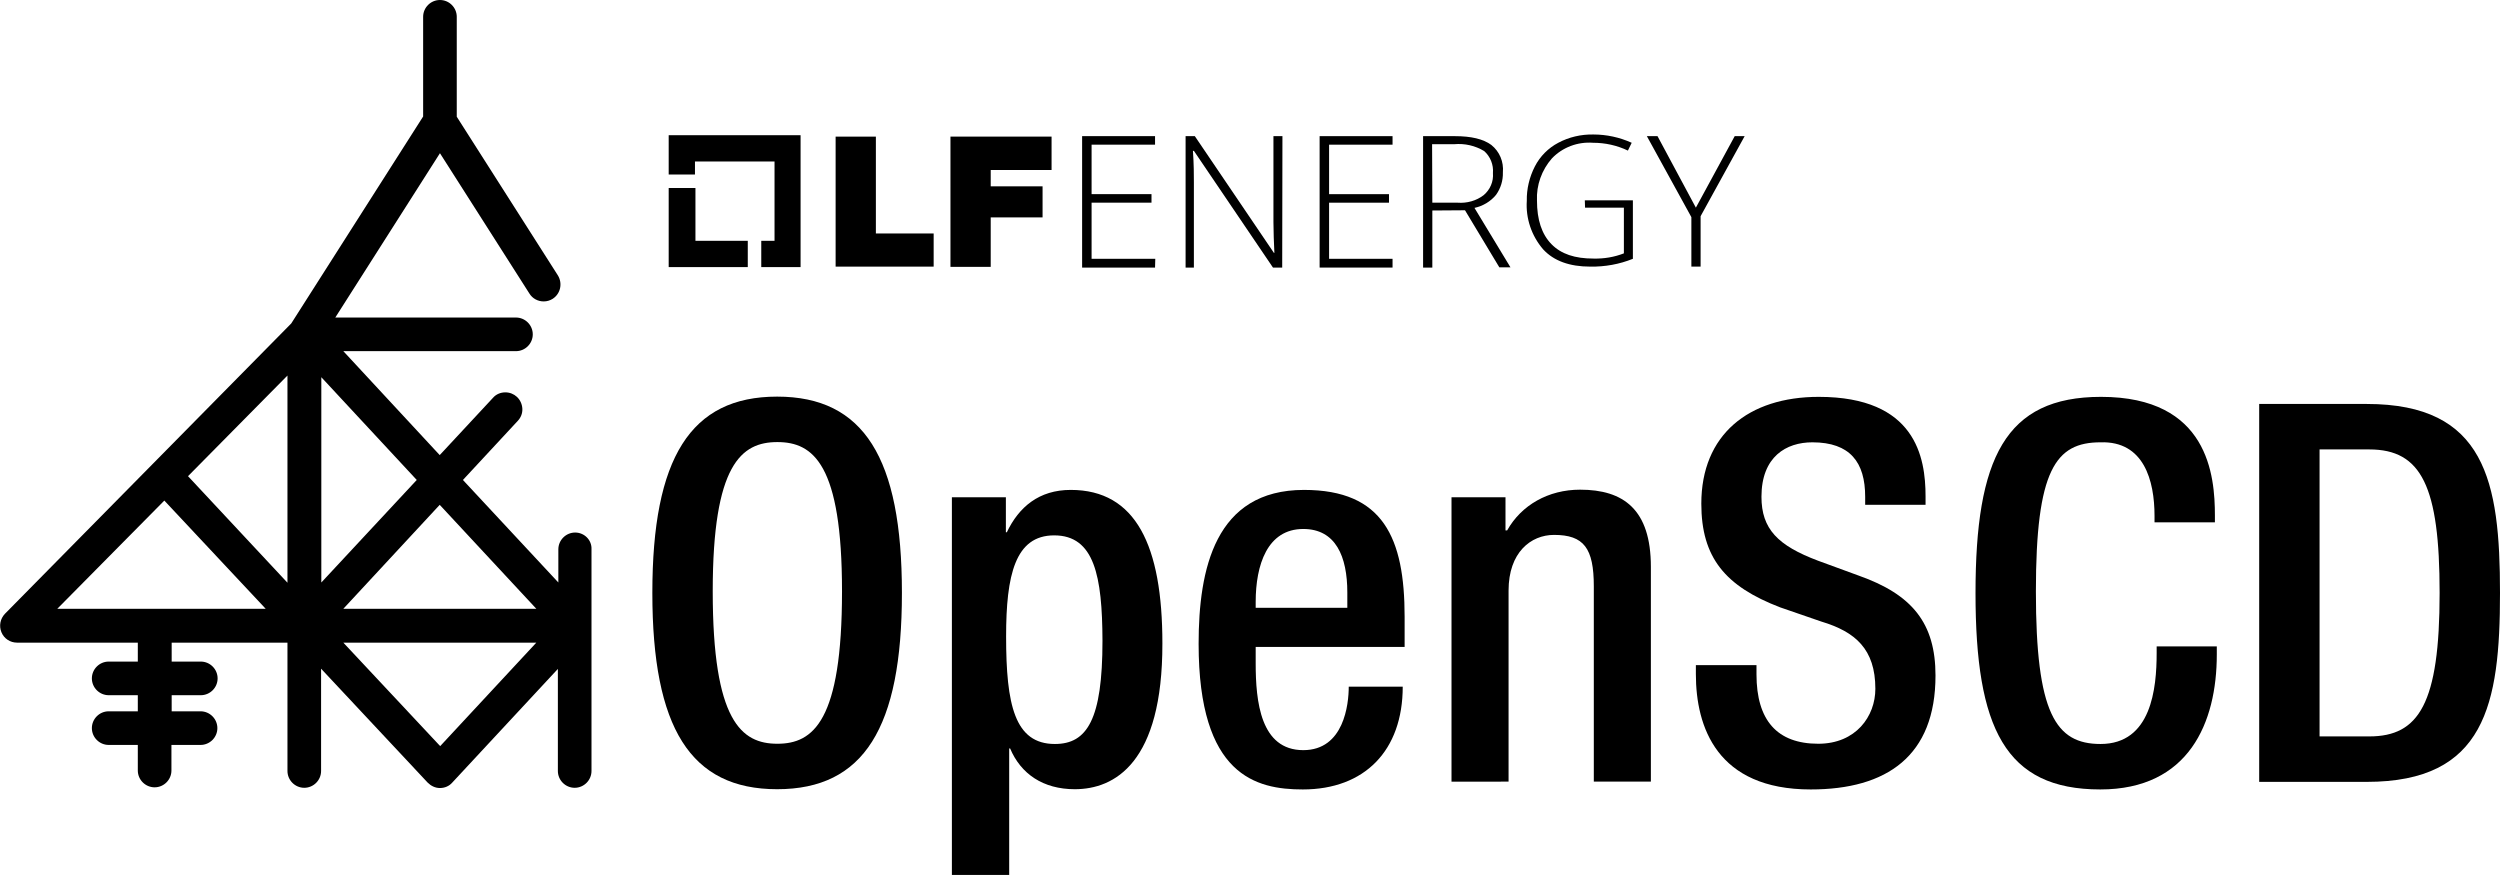 <?xml version="1.0" encoding="utf-8"?>
<!-- Generator: Adobe Illustrator 28.2.0, SVG Export Plug-In . SVG Version: 6.00 Build 0)  -->
<svg version="1.1" id="Layer_1" xmlns="http://www.w3.org/2000/svg" xmlns:xlink="http://www.w3.org/1999/xlink" x="0px" y="0px"
	 width="1055.8px" height="369.5px" viewBox="0 0 1055.8 369.5" style="enable-background:new 0 0 1055.8 369.5;"
	 xml:space="preserve">
<style type="text/css">
	.st0{enable-background:new    ;}
</style>
<g>
	<path d="M242.9,224.9c-3.9,0-7.1,3.2-7.1,7.1v14l-40.3-43.3l23.2-25c1.3-1.4,2-3.2,1.9-5.1c-0.1-1.9-0.9-3.7-2.3-5
		c-1.3-1.2-3-1.9-4.9-1.9c-2,0-3.9,0.8-5.2,2.3l-22.5,24.2L145,148.3h72.9c3.9,0,7.1-3.2,7.1-7.1s-3.2-7.1-7.1-7.1h-76.3l44.2-69.4
		l37.8,59.3c1.3,2.1,3.6,3.3,6,3.3c1.4,0,2.7-0.4,3.8-1.1c3.3-2.1,4.3-6.5,2.2-9.9l-42.7-67V7.1c0-3.9-3.2-7.1-7.1-7.1
		s-7.1,3.2-7.1,7.1v42.1l-55.7,87.4L2.1,259.2c-2,2.1-2.6,5.1-1.5,7.8c1.1,2.7,3.7,4.4,6.6,4.4h51v8H45.9c-3.9,0-7.1,3.2-7.1,7.1
		s3.2,7.1,7.1,7.1h12.3v6.8H45.9c-3.9,0-7.1,3.2-7.1,7.1s3.2,7.1,7.1,7.1h12.3v10.8c0,3.9,3.2,7.1,7.1,7.1s7.1-3.2,7.1-7.1v-10.8
		h12.3c3.9,0,7.1-3.2,7.1-7.1s-3.2-7.1-7.1-7.1H72.5v-6.8h12.3c3.9,0,7.1-3.2,7.1-7.1s-3.2-7.1-7.1-7.1H72.5v-8h48.9v54.2
		c0,3.9,3.2,7.1,7.1,7.1c3.9,0,7.1-3.2,7.1-7.1v-43.2l45,48.1c1.4,1.4,3.2,2.3,5.2,2.3s3.9-0.8,5.2-2.3l44.6-48v43.1
		c0,3.9,3.2,7.1,7.1,7.1s7.1-3.2,7.1-7.1V232C250,228.1,246.8,224.9,242.9,224.9L242.9,224.9z M176,202.7L135.7,246v-86.7L176,202.7
		L176,202.7z M185.7,213.2l40.8,43.9H145L185.7,213.2L185.7,213.2z M226.5,271.4l-40.6,43.7L145,271.4H226.5z M69.4,211.4l42.8,45.7
		H24.2L69.4,211.4z M121.4,158.6v87.5l-42-45L121.4,158.6L121.4,158.6z"/>
	<g>
		<polygon points="293.7,101.7 293.7,79.4 282.4,79.4 282.4,112.8 315.8,112.8 315.8,101.7 		"/>
		<polygon points="338.1,57.1 282.4,57.1 282.4,73.7 293.5,73.7 293.5,68.2 327.1,68.2 327.1,101.7 321.5,101.7 321.5,112.8 
			338.1,112.8 		"/>
		<path d="M352.9,57.7h17v40.9h24.4v14h-41.4L352.9,57.7L352.9,57.7z"/>
		<path d="M401.5,57.7h42.6v14.1h-25.7v6.9h21.9v13.1h-21.9v20.9h-17V57.7z"/>
		<path d="M487.8,113H457V57.5h30.8v3.6H461V82h25.3v3.6H461v23.7h26.9L487.8,113L487.8,113z"/>
		<path d="M541.5,113h-3.9l-33.4-49.3h-0.4c0.4,5.8,0.4,10.3,0.4,13.2V113h-3.5V57.5h3.9l33.4,49.3h0.2c-0.2-4.5-0.4-8.9-0.4-13
			V57.5h3.8L541.5,113L541.5,113L541.5,113z"/>
		<path d="M588.1,113h-30.8V57.5h30.8v3.6h-26.8V82h25.3v3.6h-25.3v23.7h26.8V113L588.1,113z"/>
		<path d="M604.9,88.9V113h-3.9V57.5h13.4c6.9,0,12,1.2,15.4,3.7c3.5,2.8,5.3,7.1,4.9,11.6c0.1,3.4-0.9,6.7-2.9,9.5
			c-2.3,2.8-5.5,4.7-9.1,5.5l15.2,25.1h-4.7l-14.5-24.1L604.9,88.9L604.9,88.9z M604.9,85.6h10.7c3.9,0.3,7.9-0.8,11-3.2
			c2.7-2.3,4.2-5.7,3.9-9.3c0.3-3.5-1.1-7-3.7-9.3c-3.8-2.3-8.2-3.3-12.7-2.9h-9.3L604.9,85.6L604.9,85.6z"/>
		<path d="M669.3,84.6h20.3v24.7c-5.7,2.3-11.8,3.4-18,3.3c-8.7,0-15.4-2.4-19.9-7.3c-4.9-5.7-7.4-13.1-6.9-20.5
			c-0.1-5,1.1-10,3.4-14.5c2.2-4.3,5.7-7.8,9.9-10c4.5-2.4,9.6-3.6,14.8-3.5c5.6,0,11.1,1.2,16.2,3.5l-1.6,3.3
			c-4.6-2.2-9.6-3.3-14.7-3.3c-6.5-0.5-12.9,1.9-17.4,6.6c-4.3,4.9-6.6,11.3-6.3,17.8c0,8.1,2,14.2,6.1,18.4s9.9,6.1,17.8,6.1
			c4.4,0.1,8.7-0.6,12.8-2.2V87.7h-16.4L669.3,84.6L669.3,84.6L669.3,84.6z"/>
		<path d="M716.2,87.7l16.4-30.2h4.2l-18.6,33.8v21.3h-3.9V91.7l-18.8-34.2h4.5L716.2,87.7L716.2,87.7z"/>
	</g>
	<g class="st0">
		<path d="M275.5,250.4c0-57,16.1-82.9,52.7-82.9s52.7,25.9,52.7,82.9s-16.1,82.9-52.7,82.9S275.5,307.4,275.5,250.4z M355.6,249.7
			c0-53.6-12.1-63-27.3-63s-27.3,9.4-27.3,63c0,54.8,12.1,64.4,27.3,64.4S355.6,304.5,355.6,249.7z"/>
		<path d="M453.9,333.3c-13.4,0-22.8-6.5-27.3-17.2h-0.4v53.4H402V210h22.8v14.8h0.4c5.1-10.7,13.6-17.9,27-17.9
			c27.5,0,38.7,23.5,38.7,64.8C491,322.2,470.7,333.3,453.9,333.3z M445.2,226.1c-16.5,0-20.3,16.8-20.3,42.7
			c0,28.8,3.6,45.4,20.6,45.4c13.6,0,20.1-10.3,20.1-43.6C465.5,243.3,462.2,226.1,445.2,226.1z"/>
		<path d="M530.3,273.2v6.9c0,16.1,2,36.7,20.1,36.7c17.2,0,19.2-19.4,19.2-26.8h22.8c0,27-16.1,43.4-42.2,43.4
			c-19.7,0-44-5.8-44-61.5c0-31.5,6.9-65,44.5-65c33.5,0,42.5,20.3,42.5,53.6v12.7H530.3z M569,256.7v-6.5
			c0-15.2-4.9-26.8-18.6-26.8c-15.2,0-20.1,15.2-20.1,30.8v2.5H569z"/>
		<path d="M613,210h22.8V224h0.7c6-10.7,17.4-17.2,30.8-17.2c18.3,0,29.9,8.3,29.9,32.6v90.7h-24.1v-82.5c0-16.1-4.2-21.7-16.8-21.7
			c-9.8,0-19.2,7.4-19.2,23.5v80.7H613V210z"/>
		<path d="M741.8,280.8v4c0,19.4,8.7,29.3,26.1,29.3c15.9,0,24.1-11.6,24.1-23.2c0-16.8-8.5-24.1-22.8-28.4l-17.4-6
			c-23.2-8.9-33.3-21-33.3-43.8c0-29.1,19.9-45.1,49.6-45.1c40.9,0,45.1,25.5,45.1,42v3.6h-25.5v-3.4c0-14.5-6.3-23-22.3-23
			c-11,0-21.5,6-21.5,23c0,13.6,6.9,20.6,23.9,27l17.2,6.3c22.6,8,32.4,20.1,32.4,42.2c0,34-20.6,48.1-52.7,48.1
			c-39.6,0-48.5-26.4-48.5-48.7v-3.8H741.8z"/>
		<path d="M936.2,273v3.4c0,28.8-11.8,57-49.2,57c-40.2,0-52.7-25.9-52.7-82.9s12.5-82.9,53-82.9c45.4,0,48.1,33.3,48.1,50.1v2.9
			h-25.5v-2.7c0-15-4.5-31.7-22.8-31.1c-19,0-27.3,11.6-27.3,63c0,51.4,8.3,64.4,27.3,64.4c21.5,0,23.7-23.5,23.7-38.4V273H936.2z"
			/>
		<path d="M954.1,170.6h45.4c50.1,0,56.3,32.6,56.3,79.8c0,47.2-6.3,79.8-56.3,79.8h-45.4V170.6z M979.6,311h21
			c21,0,29.7-13.9,29.7-60.6c0-44.9-7.6-60.6-29.7-60.6h-21V311z"/>
	</g>
</g>
</svg>
